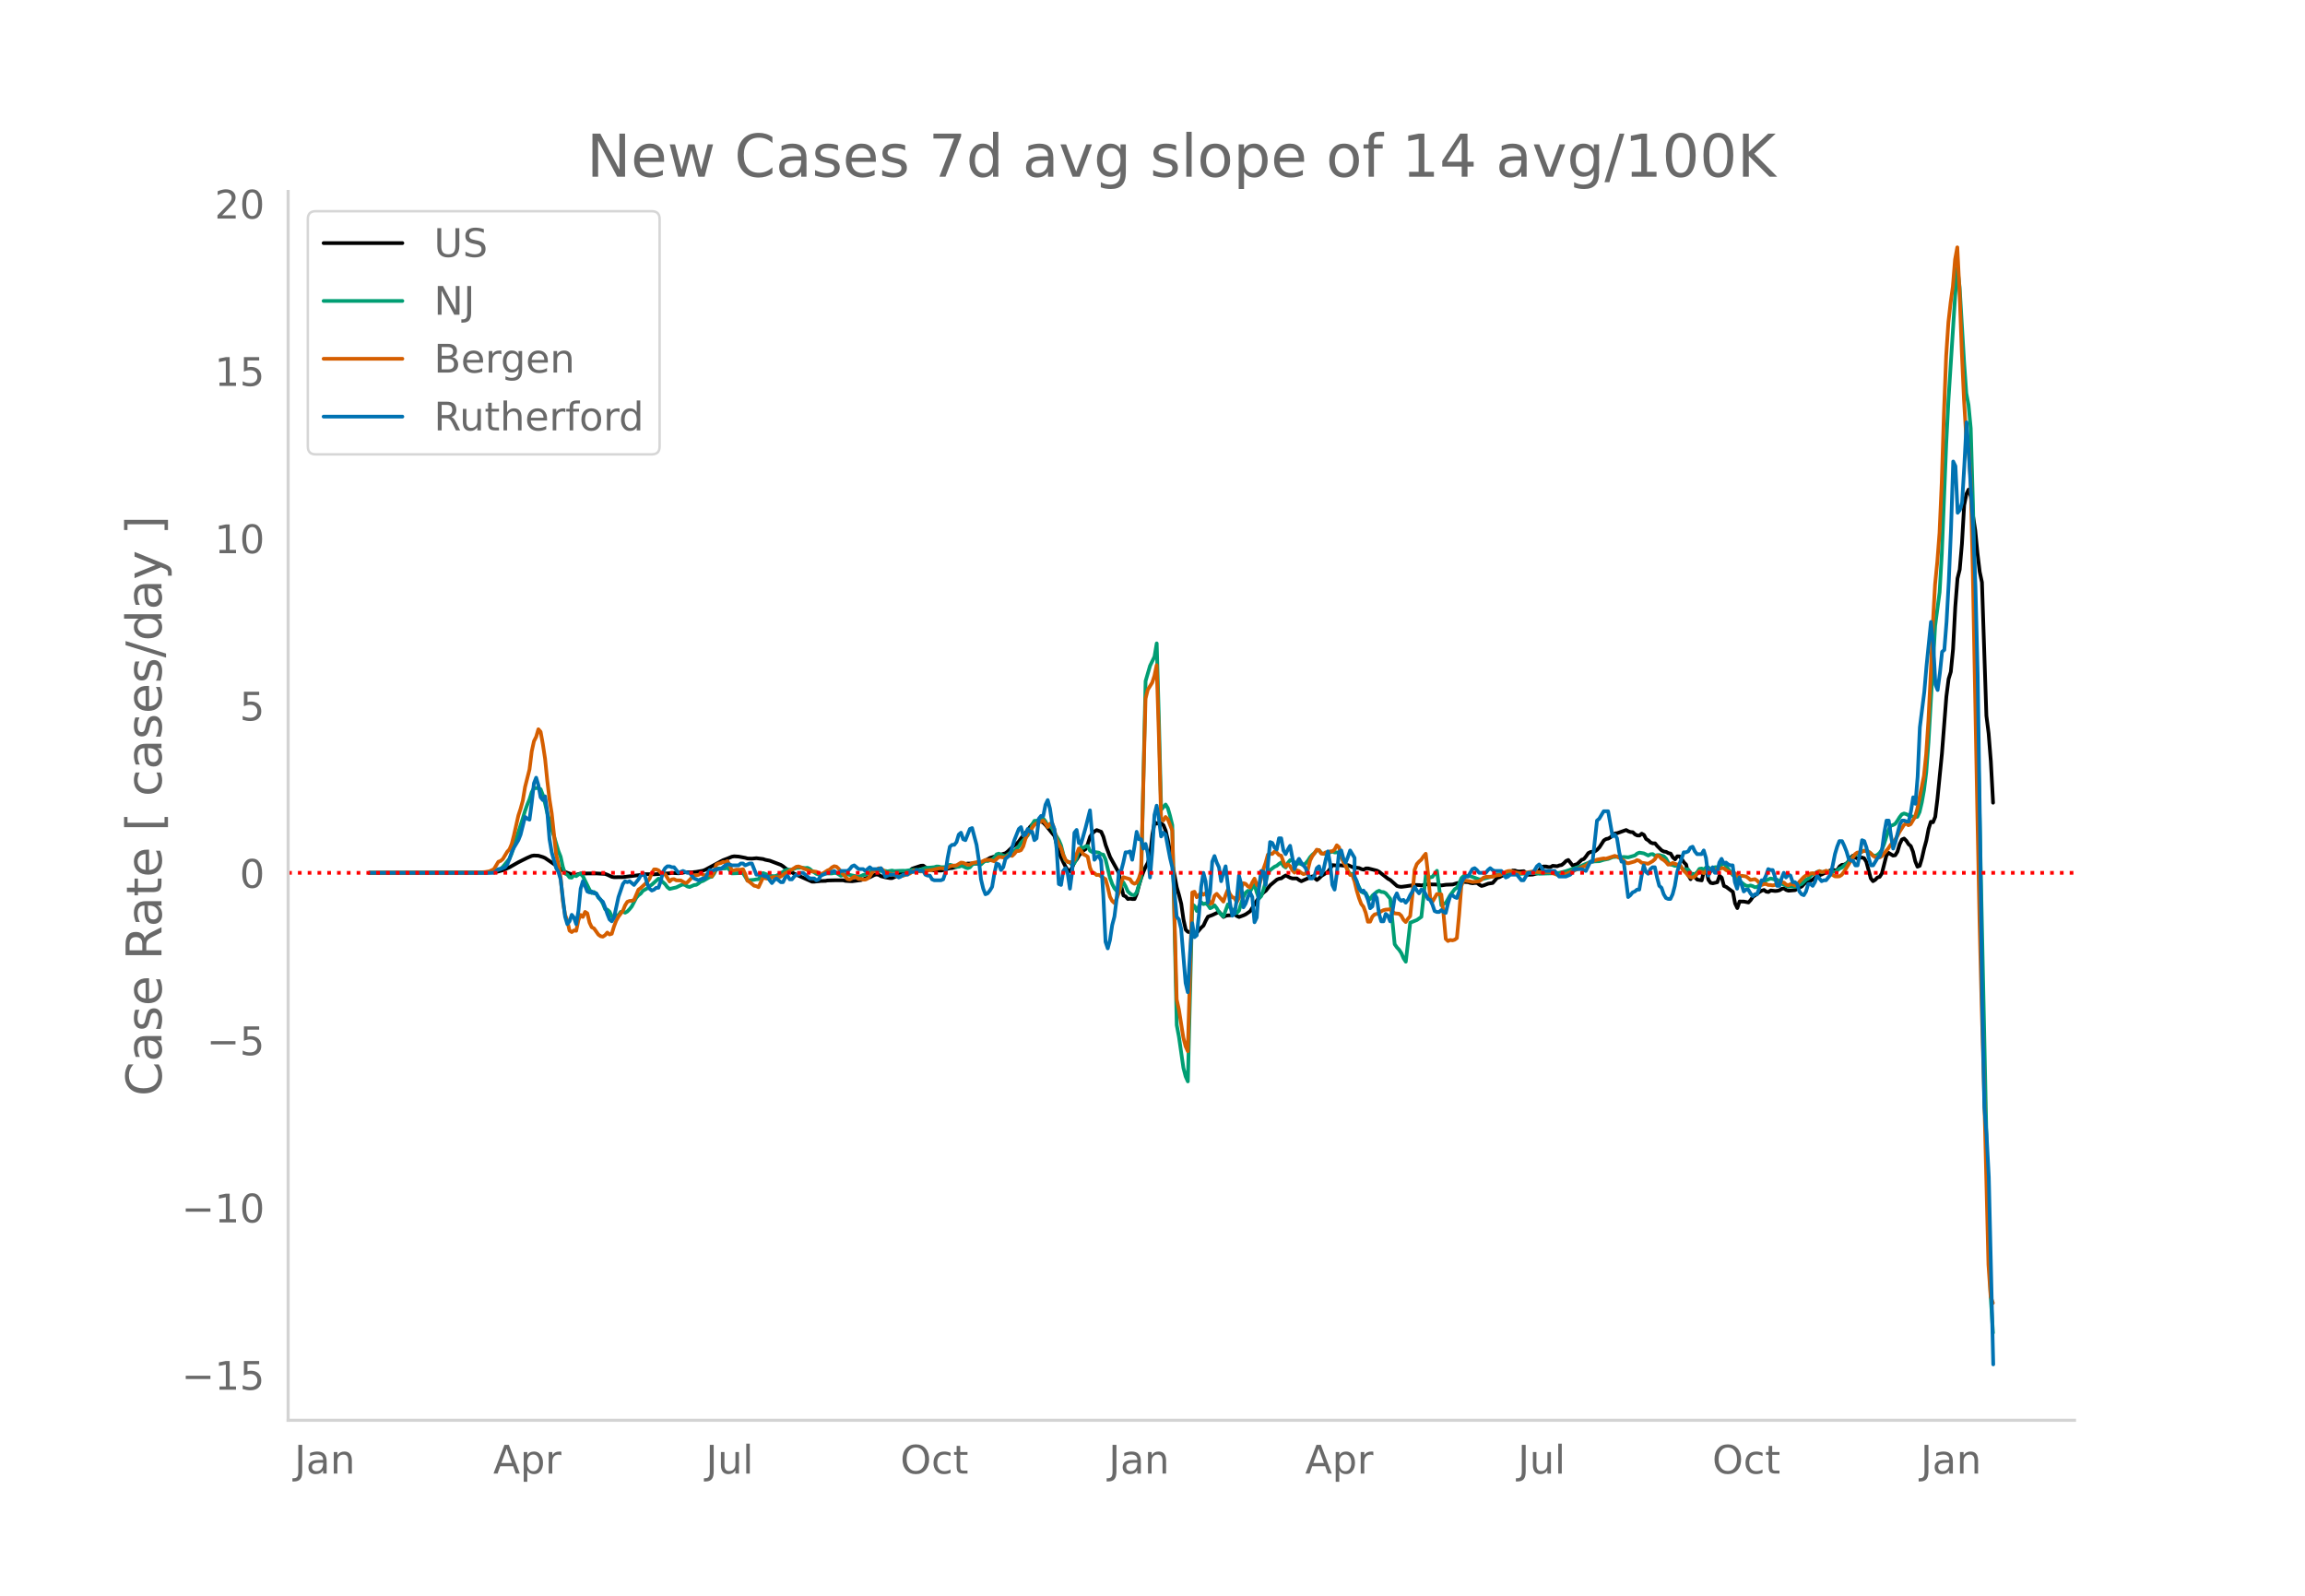 <svg height="864" viewBox="0 0 936 648" width="1248" xmlns="http://www.w3.org/2000/svg" xmlns:xlink="http://www.w3.org/1999/xlink"><defs><style>*{stroke-linecap:butt;stroke-linejoin:round}</style></defs><g id="figure_1"><path d="M0 648h936V0H0z" style="fill:#fff" id="patch_1"/><g id="axes_1"><path d="M117 576.72h725.4V77.76H117z" style="fill:none" id="patch_2"/><path clip-path="url(#p5da35a7139)" d="m149.973 354.431 47.878-.117 2.71-.134 1.807-.302 1.806-.511 2.71-1.183 3.614-2.05 1.807-.908 1.806-.892 1.807-.784.904-.157 1.806.086 1.807.545.903.391 5.42 3.699 2.71 1.97 2.71.944.904.188.903-.026 1.807-.48 6.324-.044 3.613.206.904.33 1.806.845.904.156 3.613-.038 8.13-1.01.904-.178 1.806.015 1.807.047 2.71-.195 3.614-.231.903-.15 2.71.156 2.71-.425 2.71.034 1.807-.19 2.71-.486.903-.356 7.227-3.902 1.807-.672 1.807-.75.903-.155 1.807.116 2.71.507.903.262 1.807.06 1.807-.18 2.71.34.903.314 1.807.36 4.517 1.713.903.58.903.762 2.71 1.75 1.807.904 6.324 2.818.903.003 2.71-.295 1.807-.031.903-.174 2.71-.066 3.614-.014.903.245 1.807.105.903.044 3.614-.461.903-.278.904-.438.903-.283.903-.152 1.807-.932.903-.206.904.165.903.534 1.807.46 1.807.313.903.01 1.807-.822 1.806-1.046 1.807-.065.903-.243 1.807-1.658 3.614-1.205.903-.034 1.807 1.373 2.71.617 2.71.023 1.807-.373.903-.396.903-.206.904-.057 4.516-1.22.904-.428.903-.18 1.807.02 3.613-.051.904-.663 2.71-1.598 6.323-1.915.904-.71 1.806-1.727 1.807-1.422.904-.943.903-1.284 2.71-3.284.903-1.3.904-.946.903-.72.903-.434.904-.15.903.077.904.474.903.938 3.613 4.468 1.807 6.797 1.807 3.916.903 1.786.904 1.343.903.514.903-1.734.904-2.092.903-1.047.903-1.512.904-1.14.903-.91.903-.623.904-2.16.903-2.834.904-1.363.903-.83.903-.534 1.807.697.903 2.064.904 3.319 1.806 4.875 3.614 6.537.903 5.304.904 3.766.903.4.903 1.036.904-.15.903.168.903-.023.904-2.126.903-3.465.903-3.007.904-2.454.903-2.064.904-1.68.903-2.907.903-8.392.904-5.094.903.598.903-.45.904.368.903.681.903 2.242.904 3.92 3.613 19.117.904 3.123.903 3.574.903 6.34.904 4.15.903.876.903.127.904-.205.903.725.904-.283 1.806-2.114.904-.801.903-1.96.903-1.65 1.807-.69 2.71-1.259 1.807 2.055.903-.463.904-.187.903-.029 1.807-.361.903.646.903.411 1.807-.67.904-.427 1.806-1.252 2.71-4.346 1.807-2.357.903-.918.904-.686 1.806-2.253 2.71-2.272.904-.376.903-.14.904-.663.903-.517 1.807.95.903.271 1.807-.008.903.683.904.458 1.806-.807 2.71-1.179 1.807 1.469.903-.704.904-.907 2.71-1.761 1.807-2.661 1.806.18.904-.16 1.806.192 1.807-.216 1.807.834 2.71.372.903.42.904.228.903-.517.903.005 3.614.917.903.497 3.614 2.82.903.485 2.71 2.425.904.258.903.083 1.807-.23 3.613-.546 1.807.064.903.152 1.807-.46 1.807.03 2.71.055.903.245.903.11 1.807-.267 2.71-.097 1.807-.555.903-.12 1.807-.383 1.807.123.903.293.903.145.904-.128.903-.015.904.708.903.516.903-.23 1.807-.697 1.807-.28 1.806-2.079.904-.252.903-.489.904-.29.903.038.903-.105 1.807-1.877.903.022.904.31.903.083 1.807-.15 1.807 1.47 1.806-.09 1.807-.48 1.807-2.653.903-.158.903.011.904.214.903.026.904-.53 1.806.195.904-.363.903-.152.903-.711.904-.93.903-.398 1.807 2.317.903-.4.904-.256 1.806-1.73.904-.324.903-1.113.903-1.291.904-.45 1.806-.272.904-.675.903-.974 1.807-2.79.903-.552.904-.19.903-.525.903-.922.904-.634.903-.103 3.613-1.283.904.513.903.314.904.063.903.88.903.443.904.036.903-.769.903.498.904 1.682.903.549.903.868.904.345.903-.016.904 1.104 1.806 1.786.904.436.903.136.903.52.904.168.903 1.536.903.818.904-1.244.903.044.904 1.051.903 1.382.903.914.904 4.322.903 1.586.903-2.152.904 1.4.903.942 1.807.294.903-3.958.904-.747.903 4.49.903 1.218.904.181 1.806-.425.904-2.633.903.783.903 3.37.904.375 2.71 2.011.903 4.696.904 1.894.903-2.679 1.807.038 1.806.357.904-.972.903-1.326.903-.594 1.807-1.408.904-.502.903-.267.903.691.904.127.903-.616 1.807.213.903-.073.903-.234.904-.59.903-.154.904.645.903.287 2.71-.233.903-.64 1.807-.875.903-1.014.904-.77.903-.405.904-.128.903-.492.903-.804.904-.584 1.806-.685.904-.434.903-.306 1.807-.999.903-.181.904.347.903-.284.903-1.394.904-.626.903-.061.903-.447.904-.908.903-1.558.903-.76.904.752.903.386.904-.273.903-.098.903.262.904 1.471 1.806 6.721.904 1.157.903-.555.903-.935.904-.278.903-1.4 1.807-7.158.903-1.197 1.807 1.12.903-.14.904-1.445.903-3.045.903-1.89.904-.398.903.904.904 1.386.903.779.903 2.286.904 3.841.903 2.235.903-.35.904-3.05.903-3.945.903-3.308.904-4.706.903-2.877.903.18.904-2.213.903-7.406 1.807-18.19 1.807-23.254.903-7.097.903-2.936.904-9.214.903-17.067.903-11.6.904-3.63.903-10.451.904-15.678.903-4.525.903-1.817.904 2.806.903 7.95.903 5.89.904 9.274.903 7.502.903 4.23 1.807 54.199.904 7.186.903 11.376.903 16.74h0" style="fill:none;stroke:#000;stroke-linecap:round;stroke-width:1.5" id="line2d_1"/><path clip-path="url(#p5da35a7139)" d="m149.973 354.429 46.975-.091 1.806-.11 1.807-.311 2.71-1.126.903-.756 2.71-3.339.904-2.125 1.807-5.88 2.71-8.425.903-2.983.903-2.529.904-2.166.903-2.912.904-1.623 1.806-.044.904.452.903 2.355.903 3.467.904 3.947.903 3.037.903 3.542.904 2.72 1.807 6.068.903 2.287.903 4.143.904 2.713.903.391.903 1.163.904.09.903-1.087.903.482.904-.657.903-.278.904.928 2.71 5.542.903 1.32.903-.431.904.671.903 1.613.903.844.904 1.614.903 2.234.904.2.903.817.903 1.938.904-.022.903-.492.903.018.904-1.346.903-.146.903.466.904-.5.903-.938.903-1.122 1.807-3.475.904-1.043.903-.673.903-1.157 1.807-1.014.903-.922.904-.526 2.71-2.463.903.6 1.807 1.646.903 1.22.904.72 1.806-.424.904-.2 1.806-.877.904-.346.903.27.904.574.903.216 1.807-.776.903-.107.903-.568.904-.72.903-.287 2.71-1.566.904-.139.903-1.249.903-1.72.904-.408 1.806.01.904.015.903-.334.903 1.004.904 1.331 4.517-.173 1.806 2.984 2.71-.224.904-.193.903-.067.904-1.37.903-1.103 1.807.684.903.463 1.807.119.903-.134 2.71-1.62.903-.64.904-.249 1.807.047 1.806-.76 1.807-.121 1.807.18.903-.09.903.458.904.772 1.807 1.212.903.294.903.062 1.807-.5 2.71-.025.903-.197.904.02 1.807 1.124 1.806-.52.904-.024 1.806.4 2.71.562.904-.3.903-.424 1.807-.432 1.807-1.426.903-.075.903.304h1.807l1.807-.019.903.16 1.807-.319.903.218 1.807-.1 1.807-.047.903.033 2.71-.391 1.807.01.903.012.904-.156 1.806-.662 1.807-.114 1.807-.178.903-.284.903.033.904.261 1.807-.034.903-.368.903-.588.904.24.903.385.903.256.904-.093.903-.358.903.192.904.487.903.292.904-.366.903-1.067.903-.466.904-.092.903.159.903.299.904-.912.903-.614.903.16 1.807-.684.904-.722.903-1.328.903-.289 1.807.786.903.308 1.807-1.375.903-.134.904-.635 1.807-1.844.903-1.53 2.71-3.002.903-1.563.904-2.816.903-1.499.903-.063.904-.225.903-.385.904-.251.903 1.154.903 1.844.904.131.903.806.903 1.812 1.807 3.014.903 2.174.904 3.646.903 2.503.904.366.903.518.903.87.904-.756.903-1.987.903-3.096.904-1.383.903.287.903-.605.904-.15.903 1.91.904.545.903-.028 1.807.262.903.662.903.149.904 1.956 1.806 7.52.904 2.474.903 1.743.903 1.003.904.726.903-2.575.904-1.615.903 1.63.903 2.06.904.857.903.598.903.056.904-1.134 1.806-5.967 1.807-79.808 1.807-6.21 1.807-3.698.903-5.404.903 31.61.904 35.95 1.806-2.125.904 1.464.903 3.138.904 3.734 1.806 81.245.904 4.792 1.806 12.575.904 3.463.903 2.022 1.807-71.868.903.646.904 2.006.903-1.972.903-1.546.904.731.903-.298.903.633.904 1.348.903-.412.903-.775.904 1.175.903 1.565.904 1.043.903.754 1.807-4.935.903 1.259.903.906.904.046.903 1.302.903-.932.904-3.06.903-2.587.904-1.678.903-.747.903.231.904-1.586.903-1.023.903 3.085.904 2.433.903-.976.903-2.598 1.807-6.72.903-1.272 1.807-1.359.904-.4.903-.766.903-.572.904 1.426.903.61.903-1.863.904-1.09.903-.014.903 1.106.904.532.903-.397 1.807.811.903-.783.904-1.083.903-1.406.903-.978.904-.751.903-1.103.903.04.904 1.13.903.36.904-.235.903-.07 1.807-.676.903.38.903-.032.904.187.903 1.958 1.807 2.846.903 2.627.904 1.138.903-.032 3.613 7.202.904.51.903.06.903 1.818.904.64.903-1.407 1.807-1.54.903-.423.904.48.903.057.903.486 1.807 2.215 1.807 18.47.903 1.283.904.982.903 1.355.903 2.094.904 1.385 1.806-15.844 2.71-1.075 1.807-1.29 1.807-16.846.903.318.904.53.903-.262 1.807-2.45 1.806 14.014.904-.58.903-.394 1.807-3.18 1.807-2.37.903-.603.903-1.702.904-2.195.903-.84.903-.109 1.807.149 3.614 1.315.903-.054 4.517-1.156.903-.464.903-.298 2.71-.203.904-.395.903-.18.904.02 3.613.494 2.71-.11 1.807-.302 1.807.07 1.806.277 6.324-.208 1.807-.142 2.71-.69 6.323-2.148.904-.476 1.806-.739.904-.404 1.806-.207 1.807-.079 1.807-.556 1.807-.365 1.806-.727 1.807-.163 1.807.19.903-.093 1.807.155 1.807-.508.903-.269.903-.774.904-.373 1.806.299 1.807.882.903-.506.904-.083.903.646.904-.212.903-.045 1.807.528.903.938.903 1.636.904.744.903.206.903.375.904-.202.903-.389.904 1.275.903.962.903-.318.904.147.903 1.317.903.804.904-.323.903-.713.903-1.364.904-.158.903.435.904-.877.903-.015.903.884.904-.646.903-.298.903-.01.904.13.903-1.198.903-.595 3.614 4.857.903.773.904 1.576.903.852.903-.153.904.738.903.547.903.114.904-.227.903.28.903.459.904-.174 2.71-1.916.903-.741 1.807-.751.903.198.904.332h.903l.903.748.904.901.903.342.904.514.903.315.903-.171.904.06.903.23.903-.297.904-.554.903-.413 1.807-1.735.903-.431.904-1.117.903-.804.903-.165.904-.62.903-.28.903.418 1.807-.426.903.253.904.103.903-.134.904.017.903-.514.903-.766.904-.384 2.71-2.324 1.806-2.234 1.807-1.019.904-.265.903-.626.903-.446.904.016.903.368 1.807 1.505.903.25.903-.41.904-.785.903-1.273.904-2.234 1.806-5.739.904-1.79.903-.285.903-.474.904-1.239.903-1.461.903-1.16.904-.367.903.257.904.447.903.322 1.807.503.903-.187.903-1.951.904-3.86.903-5.046.903-7.216.904-12.17 2.71-47.307 1.807-13.624.903-15.71 1.807-44.942.903-17.727 2.71-42.238.903-11.066.904 7.739 1.807 30.403.903 12.707.903 4.742.904 9.576.903 30.848 6.324 297.26.903 24.868.903 14.254h0" style="fill:none;stroke:#009e73;stroke-linecap:round;stroke-width:1.5" id="line2d_2"/><path clip-path="url(#p5da35a7139)" d="m149.973 354.429 43.361-.09 3.614-.222 1.806-.313 1.807-.847 1.807-3.02.903-.342.903-.736 1.807-3.005.904-.989.903-2.142.903-3.517 1.807-8.069.903-2.744.904-3.324.903-5.474 1.807-7.147.903-7.303.904-4.142.903-1.792.903-3.08.904 1.027.903 4.998.903 5.912.904 8.991.903 7.541.903 5.719 1.807 16.792.904 3.808.903 5.392.903 9.623.904 5.48.903 2.53.903 3.948.904.602.903-.669.903.149.904-4.291.903-2.164.904.818.903-2.03.903.572.904 3.77.903 1.89.903.446 1.807 2.55.903.64.904.171.903-.595.904-1.063.903.773.903-.29.904-2.96.903-2.365.903-1.613 1.807-2.402.903-2.202.904-1.435.903-.35.903-.074.904-.305 1.807-4.216.903-.655 1.807-1.666.903-.825.903-1.331.904-2.187.903-1.554.903.022.904.357.903.974.904.722.903-.112 1.807 2.938.903-.833.903-.112.904.484 1.806.044 1.807 1.034.904-.253 2.71-2.878.903.008.903-.164.904-.565.903.52.903.238.904-.32.903.179.904.558.903-1.8.903-2.99.904-.438.903-.156.903-.462.904.09.903-.44.903 1.592.904 2.29.903-.14.904-.26 1.806-.008.904-.2.903 1.903.903 2.752.904.542 1.806 1.518.904.185.903.41 1.807-3.89 1.807.446.903-.134.903-.401.904-.156.903.148.903-.022.904-.312 1.806-1.346.904-.432.903-.654.904-.402 1.806-1.152.904-.112.903.305 1.807.825 2.71.923.903-.008.904.127 1.806.862.904-.223 1.806-1.197.904-.387.903-.84.903-.484.904.186.903.833.904 1.175 1.806 2 .904 1.02.903.156.903-.506.904-.64.903.305.903.647.904-.015.903.29.904-.007.903-.402.903-.9.904-1.539.903-.67.903-.341.904-.759.903.097.903.67.904.825.903.528.904.007 1.806.588.904.46.903.231.903-.26.904-.097 1.806-.795.904-.082.903-.759.904-.58 1.806.394.904.067 2.71-.394 1.806-.193 2.71-.647.904-.104 1.807.252 1.806-.966.904-.253 1.806-.171 1.807-1.116.903.09 1.807.766.904-.008.903-.64 1.807-.364.903-.2.903.126 1.807-.855 1.807-.045 1.807.61.903-.96.903-.795.904.03.903.156.903-.008.904-.714.903-.238.903.32.904-.84.903-1.13.904-.008.903-.372.903-1.547.904-2.982.903-2.157.903-.662.904-1.65.903-1.272.903-.61 2.71-1.138.904 1.19.903 1.435.904-1.301.903-.313.903 2.767.904 3.867.903 1.941.903 1.621.904 2.841.903 1.874.904.937.903.082.903-.067.904-.952 1.806-4.544.904.9.903 1.398.903.44.904.616.903 4.358.904 2.127.903.156.903.766.904-.074 2.71 1.748.903 3.257.903 3.882.904 1.74.903.818.903-1.777.904-2.432.903-4.038.904-2.253 2.71.818.903 1.368.903.476.904-.431.903-1.77.903-2.886 1.807-70.07.904-3.606 1.806-2.9.904-2.752.903-4.321.903 28.892.904 33.585.903.58.903-1.42.904.877 1.807 4.596 1.806 68.597.904 4.157 1.806 11.393.904 3.503.903 1.993 1.807-64.447.903-.32.904 2.216 1.806-1.777.904.78.903-.624.903 1.42.904 2.863.903-.29.903-2.952.904-.781 2.71 3.146.903-2.625.904-2.21.903 1.882.903 1.213.904.26.903 1.71.903-1.688.904-4.023.903-1.986.904.26.903 1.004.903.484.904-2.053.903-1.54.903 2.477.904.73 1.806-7.118.904-2.52.903-3.295.903-.343.904.038.903-.975.904.41.903 1.003.903.268.904 2.544.903 1.822.903-.804.904.7.903 1.65.903.982.904-.96.903.313.904.751.903.476.903-.223.904-1.614.903-3.674.903-1.77.904-1.212.903-1.413.903.216.904 1.331.903.12.904-.596.903.082.903-.476.904-.03.903-.699.903-1.732.904.788.903 3.651.903 2.447.904 1.532.903 2.053.904 1.576.903.09.903 2.543.904 3.785.903 2.99.903 2.387.904 1.123.903 2.424.903 3.652.904-.03.903-2.023.904-.915.903-.215.903-.402.904-.67.903-.445.903-.209 1.807-.133 1.807 1.636 1.807.156.903.81.903 1.666.904.893.903-1.331.903-1.057.904-8.507.903-10.308.903-2.335.904-.996.903-.803.904-1.332.903-1.056.903 7.831.904 10.077.903 1.606 1.807-3.145 1.806.148.904 8.025.903 10.017.903.878.904-.424.903.163.904-.26.903-.677.903-9.385.904-11.705.903-2.514.903.275 1.807.305.903.23 2.71-.267.904-.64.903-.848.904-.32 2.71-.051 1.806-.58.904-.06.903-.275 1.807-1.064.903-.29.904-.074 3.613.937.903-.015.904-.17.903-.038 2.71-.469 2.71.253 3.614-.082.903.06 2.71 1.078.904.127.903-.052 1.807-.357 8.13-3.451 1.807-1.443 2.71-.959 2.71-.498.903.126 3.614-1.153.903.313 1.807.981.903.64.903.825.904.26 2.71-.765.903-.55.904.304.903.759 2.71.424 1.807-1.034.903-.796.904-1.502.903.335.903.974.904.528.903.78.903 1.08.904-.172.903-.498 1.807.625.903-.067 1.807 2.625.903.825.904 1.086.903.7.903.11.904-.438 1.806-2.067.904.267.903.469.904-.803.903-.58.903.565 2.71-.818.904-.067.903-.365.903.052.904.751 2.71 1.473.903-.193.904.87.903.699.903-.536 1.807.29.903.618.904.788 1.806-.32.904.603.903 1.003.904.774.903-.357.903-.045.904.394.903.015.903.164.904-.193.903-.662 1.807-.432.903.112.904.81.903.328.903-.469.904-.06.903.61.903-.342.904-1.204 1.806-1.897.904-.676.903-.164.904-.617.903-.112.903.38 1.807-1.235.903.387.904-.104.903-.432.903.298.904.654.903.803.904.536.903.052.903-.075.904-.58.903-1.19 4.517-7.228.903-.647.904-.052 1.806-.588.904.06.903.23.903.566.904 1.026.903.617 1.807.156.903-.513 2.71-3.242.904-1.346 1.806-2.045.904-1.495.903-1.755 1.807-2.834.903-.632.904.751.903-.387 1.807-3.041.903-3.22 2.71-13.364.903-8.843.904-13.542.903-18.116.903-21.225.904-16.048.903-9.118.904-11.795.903-20.48.903-28.32.904-23.173.903-13.61.903-7.957.904-6.507.903-11.014.903-4.908.904 17.856.903 24.013.904 19.901.903 15.037.903 3.875.904 13.981.903 38.106 1.807 96.292.903 44.59.903 35.653.904 31.242 1.807 72.509.903 13.014.903 2.596h0" style="fill:none;stroke:#d55e00;stroke-linecap:round;stroke-width:1.5" id="line2d_3"/><path clip-path="url(#p5da35a7139)" d="M149.973 354.429h50.588l1.807-1.515h.903l1.807-.758.903-1.136.904-2.273.903-2.65.903-1.895 1.807-3.03.903-2.272 1.807-7.197.903.757.904.38.903-6.819.904-7.954.903-2.272.903 3.03.904 4.924.903 1.136.903-1.515.904 6.44.903 10.983.903 5.303 1.807 6.44.904 1.514.903 3.03 1.807 15.151.903 3.03.903-1.136.904-2.651.903 1.136.903 2.651.904-5.302.903-9.09.904-3.031.903 1.894.903 2.272.904.38.903-.38.903.758h.904l.903 1.515.903 1.136.904.758.903 2.272.904 2.652.903 2.272.903.758.904-1.515 1.806-8.333 1.807-5.303.903-1.136.904.379.903-.38 1.807 1.516 1.807-2.273.903-1.515.903-1.136.904 1.515.903 3.03.903 1.894.904.758.903-.38.903-.757h.904l.903-2.651.904-3.788.903-1.515.903-.757h.904l.903.378h.903l1.807 2.273 1.807-.758 1.807.758h.903l1.807 2.273 1.806.757 1.807-.757h.903l.904-1.894.903-1.515.904.378 1.806-.757h1.807l1.807-1.515.903-.379h.903l.904.379h2.71l.903-.758h.904l.903.758 1.807-.758h.903l1.807 4.546h1.807l1.806.757h.904l.903 1.515.903 1.136.904-1.136.903-.757 1.807 1.515h.903l.903-1.894.904-.758.903 1.515h.904l.903-1.136.903-.757h.904l.903-.758h.903l2.71 2.273h1.807l.904.757.903-.379.903-1.515 2.71-1.136h.904l1.806-.758.904.758h.903l.904-.758h2.71l.903-.757.903-1.136.904-.38 1.806 1.516h1.807l.904.757 1.806-1.515.904.758h2.71l.903-.379.903 1.515.904 1.894 1.807-.757h1.806l.904.378.903.758.903-.379.904-.757h1.806l.904-1.137h1.807l.903-.757.903.378h1.807l.903 1.516.904.378h.903l.903 1.515.904.38h2.71l.903-.38.904-2.651.903-6.06.903-4.546.904-.757h.903l.903-1.136.904-3.03.903-.758.903 2.651.904.38 1.807-4.546.903-.379 1.807 6.818.903 6.06.903 7.954.904 3.788.903 2.273.903-.38.904-1.135.903-1.515.904-5.303.903-4.167.903.38.904 2.272.903-1.137.903-3.409 1.807-1.515 1.807-6.06 1.807-4.545.903-.758.903 3.41.904-.38.903-2.272.903 1.136h.904l.903 3.41.903-.758.904-7.955.903-1.136h.904l.903-4.545.903-1.894.904 3.409.903 6.06.903 2.273.904 7.954.903 14.393.903.379.904-5.682.903-1.136.904 2.273.903 6.06.903-6.818.904-15.908.903-1.136.903 5.302.904.38 1.806-6.44 1.807-7.196 1.807 20.074.903-1.136.904-.379.903 1.894.903 14.014.904 18.939.903 2.651.903-3.409.904-6.06.903-3.409.903-7.196.904-10.985.903-.379.904-3.408.903-4.167h.903l.904-.379.903 3.41.903-5.304.904-6.06.903 3.03h.903l.904 3.788.903-1.894.904 3.788.903 9.848.903-10.606.904-14.772.903-3.787.903 5.302.904 7.197.903-1.515.903.758 1.807 9.469.904 3.787 1.806 20.075.904 1.136.903 3.788 1.807 21.969.903 3.787.903-15.908.904-12.12.903 5.681.904-.757.903-8.333.903-11.363.904-5.682.903 3.409.903 8.712.904-4.167.903-12.5.903-2.272.904 2.652.903 1.893.904 5.682.903-3.409.903-2.651 1.807 15.15.903 4.924.904-.757.903-5.682.903-9.848.904 3.41.903 9.468.904-1.515.903-2.651.903-1.894.904 1.894.903 10.227.903-1.894.904-12.12.903-6.819.903.38.904 5.302.903-7.954.903-9.47.904.38.903 1.893.904.758.903-4.545h.903l.904 4.924.903 1.515.903-1.894.904-1.515 1.806 9.469.904-2.651.903-1.516.904 1.516 1.806 2.272.904 2.273.903 1.894h.903l.904-1.137.903-3.03.903-.757.904 3.409.903-1.894.904-4.167.903-3.409.903 4.924.904 8.712.903 1.894.903-6.44.904-8.71.903-.758.903 3.408.904 1.516.903-2.273.904-2.651 1.806 3.03v7.575l.904 1.894.903 3.03.903 1.136.904-.378.903 1.515.903 2.272.904 3.41.903-.758.904-4.924.903 1.515.903 6.439.904 3.03h.903l.903-3.03.904.757.903 2.273.903-3.788.904-5.681.903-1.894.904 2.273.903.757.903-.379.904 1.137.903-1.137.903-1.894.904-1.515.903-1.893.903 1.515.904 1.136.903-1.515.904.379.903 1.515.903 1.894.904.378.903 1.894.903 2.652.904.378h.903l.903-.757.904.757.903.38.903-3.789.904-3.03.903-.379.904.758.903.379.903-2.652.904-3.409.903-1.893.903-.758h.904l1.806-3.03.904-.379.903.758.904 1.136h2.71l.903-1.136.903-.758.904.758.903.378h2.71l.904 1.137.903 1.515.903-.379.904-.757h2.71l1.806 2.272h.904l1.807-3.03h1.806l.904-1.136.903-1.515.903-.758.904 1.136.903 1.515h4.517l1.807 2.273h2.71l1.806-.757 1.807-2.273h2.71l1.807.757 1.807-3.787h.903l1.807-16.666.903-.758 1.807-3.03h1.807l1.806 10.227.904-.757.903 1.515.903 5.681.904 3.788h.903l1.807 14.393.903-.758.904-1.136.903-.379.903-.757h.904l.903-5.303.903-4.545.904 2.651.903.758.903-1.894.904-.758h.903l.904 4.167.903 3.409.903.757.904 2.652.903 1.515.903.379h.904l.903-1.894.903-3.41.904-5.302.903-3.409.904-2.273.903-2.65h.903l.904-.38.903-1.515.903-.379.904 1.894.903 1.137h1.807l.903-1.515.904 3.03.903 7.196.903-1.515.904-1.894.903 2.273h.903l.904-4.166.903-1.516.903 1.894.904-.378.903.757.904.379h.903l.903 6.818.904 2.651.903-4.545 1.807 5.681.903-.757h.903l.904 1.515.903 1.136.903-.757h.904l.903-2.652.904-3.03h.903l.903-1.894.904-2.651.903.379h.903l.904 2.651.903 3.788h.903l.904-3.03.903-2.273.904 1.894.903-1.136.903.378.904 2.652h.903l.903.757.904 3.03.903 1.137.903.378.904-1.515.903-3.03h.904l.903.758.903-1.515.904-2.652 1.806 2.273.904-.379h.903l1.807-2.272.903-3.788.904-4.545.903-3.03.903-2.273H748l.903 1.894.903 2.272.904 3.03.903.758h.903l.904 1.894h.903l.904-4.545.903-5.682.903.379.904 2.651.903 4.167.903 3.03h.904l1.806-3.03.904-.758.903-2.651.904-6.818.903-4.924h.903l.904 6.06.903 5.303.903-2.651 1.807-7.197.903-1.515h.904l.903.379h.904l.903-4.167.903-5.681.904 2.651.903-10.984.903-20.075 1.807-14.393.903-10.606 1.807-17.802.903 8.712.904 16.666.903 2.272.904-6.817.903-8.712.903-.758.904-11.363.903-16.287.903-21.21.904-27.65.903 1.893.903 18.938.904-1.136.903-3.03.904-15.15.903-17.424.903 12.5 1.807 31.058.903 23.105.904 35.983.903 59.467.903 72.345.904 43.558.903 11.363.904 17.045 1.806 76.132h0" style="fill:none;stroke:#0072b2;stroke-linecap:round;stroke-width:1.5" id="line2d_4"/><path clip-path="url(#p5da35a7139)" d="M117 354.429h725.4" style="fill:none;stroke:red;stroke-dasharray:1.5,2.475;stroke-dashoffset:0;stroke-width:1.5" id="line2d_5"/><path d="M117 576.72V77.76" style="fill:none;stroke:#d3d3d3;stroke-linecap:square;stroke-linejoin:miter;stroke-width:1.25" id="patch_3"/><path d="M117 576.72h725.4" style="fill:none;stroke:#d3d3d3;stroke-linecap:square;stroke-linejoin:miter;stroke-width:1.25" id="patch_4"/><g id="matplotlib.axis_1"><g id="xtick_1"><g style="fill:#696969" transform="matrix(.16 0 0 -.16 119.573 598.378)" id="text_1"><defs><path d="M9.813 72.906h9.859V5.078q0-13.187-5-19.14-5-5.954-16.094-5.954h-3.75v8.297h3.078q6.531 0 9.219 3.672Q9.813-4.39 9.813 5.078z" id="DejaVuSans-74"/><path d="M34.281 27.484q-10.89 0-15.093-2.484-4.204-2.484-4.204-8.5 0-4.781 3.157-7.594 3.156-2.797 8.562-2.797 7.485 0 12 5.297 4.516 5.297 4.516 14.078v2zm17.922 3.72V0H43.22v8.297Q40.14 3.328 35.547.953q-4.594-2.375-11.234-2.375-8.391 0-13.36 4.719Q6 8.016 6 15.922q0 9.219 6.172 13.906 6.187 4.688 18.437 4.688h12.61v.89q0 6.203-4.078 9.594-4.078 3.39-11.453 3.39-4.688 0-9.141-1.124-4.438-1.125-8.531-3.375v8.312q4.921 1.906 9.562 2.844 4.64.953 9.031.953 11.875 0 17.735-6.156 5.86-6.14 5.86-18.64z" id="DejaVuSans-97"/><path d="M54.89 33.016V0h-8.984v32.719q0 7.765-3.031 11.61-3.031 3.858-9.078 3.858-7.281 0-11.484-4.64-4.204-4.625-4.204-12.64V0H9.08v54.688h9.03v-8.5q3.235 4.937 7.594 7.374Q30.078 56 35.797 56q9.422 0 14.25-5.828 4.844-5.828 4.844-17.156z" id="DejaVuSans-110"/></defs><use xlink:href="#DejaVuSans-74"/><use x="29.492" xlink:href="#DejaVuSans-97"/><use x="90.771" xlink:href="#DejaVuSans-110"/></g></g><g id="xtick_2"><g style="fill:#696969" transform="matrix(.16 0 0 -.16 200.271 598.378)" id="text_2"><defs><path d="M34.188 63.188 20.797 26.906h26.812zm-5.579 9.718h11.188L67.578 0h-10.25l-6.64 18.703h-32.86L11.188 0H.78z" id="DejaVuSans-65"/><path d="M18.11 8.203v-29H9.077v75.484h9.031v-8.296q2.844 4.875 7.157 7.234Q29.594 56 35.594 56q9.968 0 16.187-7.906 6.235-7.907 6.235-20.797T51.78 6.484q-6.218-7.906-16.187-7.906-6 0-10.328 2.375-4.313 2.375-7.157 7.25zm30.578 19.094q0 9.906-4.079 15.547-4.078 5.64-11.203 5.64-7.14 0-11.218-5.64-4.079-5.64-4.079-15.547 0-9.906 4.078-15.547 4.079-5.64 11.22-5.64 7.124 0 11.202 5.64t4.078 15.547z" id="DejaVuSans-112"/><path d="M41.11 46.297q-1.516.875-3.297 1.281Q36.03 48 33.89 48q-7.625 0-11.703-4.953-4.079-4.953-4.079-14.234V0H9.08v54.688h9.03v-8.5q2.844 4.984 7.375 7.39Q30.031 56 36.531 56q.922 0 2.047-.125 1.125-.11 2.484-.36z" id="DejaVuSans-114"/></defs><use xlink:href="#DejaVuSans-65"/><use x="68.408" xlink:href="#DejaVuSans-112"/><use x="131.885" xlink:href="#DejaVuSans-114"/></g></g><g id="xtick_3"><g style="fill:#696969" transform="matrix(.16 0 0 -.16 286.665 598.378)" id="text_3"><defs><path d="M8.5 21.578v33.11h8.984V21.922q0-7.766 3.016-11.656 3.031-3.875 9.094-3.875 7.265 0 11.484 4.64 4.234 4.64 4.234 12.656v31h8.985V0h-8.984v8.406Q42.047 3.422 37.718 1q-4.313-2.422-10.032-2.422-9.421 0-14.312 5.86Q8.5 10.296 8.5 21.578zM31.11 56z" id="DejaVuSans-117"/><path d="M9.422 75.984h8.984V0H9.422z" id="DejaVuSans-108"/></defs><use xlink:href="#DejaVuSans-74"/><use x="29.492" xlink:href="#DejaVuSans-117"/><use x="92.871" xlink:href="#DejaVuSans-108"/></g></g><g id="xtick_4"><g style="fill:#696969" transform="matrix(.16 0 0 -.16 365.594 598.378)" id="text_4"><defs><path d="M39.406 66.219q-10.75 0-17.078-8.016-6.312-8-6.312-21.828 0-13.766 6.312-21.781 6.328-8 17.078-8 10.735 0 17.016 8 6.281 8.015 6.281 21.781 0 13.828-6.281 21.828-6.281 8.016-17.016 8.016zm0 8q15.328 0 24.5-10.281 9.188-10.282 9.188-27.563 0-17.234-9.188-27.516-9.172-10.28-24.5-10.28-15.375 0-24.593 10.25-9.204 10.265-9.204 27.546t9.204 27.563q9.218 10.28 24.593 10.28z" id="DejaVuSans-79"/><path d="M48.781 52.594v-8.407q-3.812 2.11-7.64 3.157-3.828 1.047-7.735 1.047-8.75 0-13.593-5.547-4.829-5.532-4.829-15.547 0-10.016 4.829-15.563 4.843-5.53 13.593-5.53 3.907 0 7.735 1.046 3.828 1.047 7.64 3.156V2.094Q45.016.344 40.984-.531q-4.015-.89-8.562-.89-12.36 0-19.64 7.765-7.266 7.765-7.266 20.953 0 13.375 7.343 21.031Q20.22 56 33.016 56q4.14 0 8.093-.86 3.953-.843 7.672-2.546z" id="DejaVuSans-99"/><path d="M18.313 70.219V54.688h18.5v-6.985h-18.5V18.016q0-6.688 1.828-8.594 1.828-1.906 7.453-1.906h9.218V0h-9.218q-10.407 0-14.36 3.875-3.953 3.89-3.953 14.14v29.688H2.687v6.984h6.594V70.22z" id="DejaVuSans-116"/></defs><use xlink:href="#DejaVuSans-79"/><use x="78.711" xlink:href="#DejaVuSans-99"/><use x="133.691" xlink:href="#DejaVuSans-116"/></g></g><g id="xtick_5"><g style="fill:#696969" transform="matrix(.16 0 0 -.16 450.204 598.378)" id="text_5"><use xlink:href="#DejaVuSans-74"/><use x="29.492" xlink:href="#DejaVuSans-97"/><use x="90.771" xlink:href="#DejaVuSans-110"/></g></g><g id="xtick_6"><g style="fill:#696969" transform="matrix(.16 0 0 -.16 529.999 598.378)" id="text_6"><use xlink:href="#DejaVuSans-65"/><use x="68.408" xlink:href="#DejaVuSans-112"/><use x="131.885" xlink:href="#DejaVuSans-114"/></g></g><g id="xtick_7"><g style="fill:#696969" transform="matrix(.16 0 0 -.16 616.392 598.378)" id="text_7"><use xlink:href="#DejaVuSans-74"/><use x="29.492" xlink:href="#DejaVuSans-117"/><use x="92.871" xlink:href="#DejaVuSans-108"/></g></g><g id="xtick_8"><g style="fill:#696969" transform="matrix(.16 0 0 -.16 695.322 598.378)" id="text_8"><use xlink:href="#DejaVuSans-79"/><use x="78.711" xlink:href="#DejaVuSans-99"/><use x="133.691" xlink:href="#DejaVuSans-116"/></g></g><g id="xtick_9"><g style="fill:#696969" transform="matrix(.16 0 0 -.16 779.93 598.378)" id="text_9"><use xlink:href="#DejaVuSans-74"/><use x="29.492" xlink:href="#DejaVuSans-97"/><use x="90.771" xlink:href="#DejaVuSans-110"/></g></g></g><g id="matplotlib.axis_2"><g id="ytick_1"><g style="fill:#696969" transform="matrix(.16 0 0 -.16 73.733 564.326)" id="text_10"><defs><path d="M10.594 35.5h62.593v-8.297H10.594z" id="DejaVuSans-8722"/><path d="M12.406 8.297h16.11v55.625l-17.532-3.516v8.985l17.438 3.515h9.86V8.296H54.39V0H12.406z" id="DejaVuSans-49"/><path d="M10.797 72.906h38.719v-8.312H19.828v-17.86q2.14.735 4.281 1.094 2.157.36 4.313.36 12.203 0 19.328-6.688 7.14-6.688 7.14-18.11 0-11.765-7.328-18.296-7.328-6.516-20.656-6.516-4.593 0-9.36.781-4.75.782-9.827 2.344v9.922q4.39-2.39 9.078-3.563 4.687-1.171 9.906-1.171 8.453 0 13.375 4.437 4.938 4.438 4.938 12.063 0 7.609-4.938 12.047-4.922 4.453-13.375 4.453-3.953 0-7.89-.875-3.922-.875-8.016-2.735z" id="DejaVuSans-53"/></defs><use xlink:href="#DejaVuSans-8722"/><use x="83.789" xlink:href="#DejaVuSans-49"/><use x="147.412" xlink:href="#DejaVuSans-53"/></g></g><g id="ytick_2"><g style="fill:#696969" transform="matrix(.16 0 0 -.16 73.733 496.387)" id="text_11"><defs><path d="M31.781 66.406q-7.61 0-11.453-7.5Q16.5 51.422 16.5 36.375q0-14.984 3.828-22.484 3.844-7.5 11.453-7.5 7.672 0 11.5 7.5 3.844 7.5 3.844 22.484 0 15.047-3.844 22.531-3.828 7.5-11.5 7.5zm0 7.813q12.266 0 18.735-9.703 6.468-9.688 6.468-28.141 0-18.406-6.468-28.11-6.47-9.687-18.735-9.687-12.25 0-18.718 9.688-6.47 9.703-6.47 28.109 0 18.453 6.47 28.14Q19.53 74.22 31.78 74.22z" id="DejaVuSans-48"/></defs><use xlink:href="#DejaVuSans-8722"/><use x="83.789" xlink:href="#DejaVuSans-49"/><use x="147.412" xlink:href="#DejaVuSans-48"/></g></g><g id="ytick_3"><g style="fill:#696969" transform="matrix(.16 0 0 -.16 83.912 428.447)" id="text_12"><use xlink:href="#DejaVuSans-8722"/><use x="83.789" xlink:href="#DejaVuSans-53"/></g></g><g id="ytick_4"><use xlink:href="#DejaVuSans-48" style="fill:#696969" transform="matrix(.16 0 0 -.16 97.32 360.508)" id="text_13"/></g><g id="ytick_5"><use xlink:href="#DejaVuSans-53" style="fill:#696969" transform="matrix(.16 0 0 -.16 97.32 292.568)" id="text_14"/></g><g id="ytick_6"><g style="fill:#696969" transform="matrix(.16 0 0 -.16 87.14 224.629)" id="text_15"><use xlink:href="#DejaVuSans-49"/><use x="63.623" xlink:href="#DejaVuSans-48"/></g></g><g id="ytick_7"><g style="fill:#696969" transform="matrix(.16 0 0 -.16 87.14 156.69)" id="text_16"><use xlink:href="#DejaVuSans-49"/><use x="63.623" xlink:href="#DejaVuSans-53"/></g></g><g id="ytick_8"><g style="fill:#696969" transform="matrix(.16 0 0 -.16 87.14 88.75)" id="text_17"><defs><path d="M19.188 8.297h34.421V0H7.33v8.297q5.609 5.812 15.296 15.594 9.703 9.797 12.188 12.64 4.734 5.313 6.609 9 1.89 3.688 1.89 7.25 0 5.813-4.078 9.469-4.078 3.672-10.625 3.672-4.64 0-9.797-1.61-5.14-1.609-11-4.89v9.969Q13.767 71.78 18.938 73q5.188 1.219 9.485 1.219 11.328 0 18.062-5.672 6.735-5.656 6.735-15.125 0-4.5-1.688-8.531-1.672-4.016-6.125-9.485-1.218-1.422-7.765-8.187-6.532-6.766-18.453-18.922z" id="DejaVuSans-50"/></defs><use xlink:href="#DejaVuSans-50"/><use x="63.623" xlink:href="#DejaVuSans-48"/></g></g><g style="fill:#696969" transform="matrix(0 -.2 -.2 0 65.573 445.117)" id="text_18"><defs><path d="M64.406 67.281v-10.39q-4.984 4.64-10.625 6.922-5.64 2.296-11.984 2.296-12.5 0-19.14-7.64-6.641-7.64-6.641-22.094 0-14.406 6.64-22.047 6.64-7.64 19.14-7.64 6.345 0 11.985 2.296 5.64 2.297 10.625 6.938V5.609Q59.234 2.094 53.437.33q-5.78-1.75-12.218-1.75-16.563 0-26.094 10.124-9.516 10.14-9.516 27.672 0 17.578 9.516 27.703 9.531 10.14 26.094 10.14 6.531 0 12.312-1.734 5.797-1.734 10.875-5.203z" id="DejaVuSans-67"/><path d="M44.281 53.078v-8.5q-3.797 1.953-7.906 2.922-4.094.984-8.5.984-6.688 0-10.031-2.047-3.344-2.046-3.344-6.156 0-3.125 2.39-4.906 2.391-1.781 9.626-3.39l3.078-.688q9.562-2.047 13.593-5.781 4.032-3.735 4.032-10.422 0-7.625-6.032-12.078-6.03-4.438-16.578-4.438-4.39 0-9.156.86Q10.688.296 5.422 2v9.281q4.984-2.594 9.812-3.89 4.829-1.282 9.579-1.282 6.343 0 9.75 2.172 3.421 2.172 3.421 6.125 0 3.656-2.468 5.61-2.453 1.953-10.813 3.765l-3.125.735q-8.344 1.75-12.062 5.39-3.704 3.64-3.704 9.985 0 7.718 5.47 11.906Q16.75 56 26.811 56q4.97 0 9.36-.734 4.406-.72 8.11-2.188z" id="DejaVuSans-115"/><path d="M56.203 29.594v-4.39H14.891q.593-9.282 5.593-14.142 5-4.859 13.938-4.859 5.172 0 10.031 1.266 4.86 1.265 9.656 3.812v-8.5Q49.266.734 44.187-.344 39.11-1.422 33.892-1.422q-13.094 0-20.735 7.61-7.64 7.625-7.64 20.625 0 13.421 7.25 21.296Q20.016 56 32.328 56q11.031 0 17.453-7.11 6.422-7.093 6.422-19.296zm-8.984 2.64q-.094 7.36-4.125 11.75-4.032 4.407-10.672 4.407-7.516 0-12.031-4.25-4.516-4.25-5.203-11.97z" id="DejaVuSans-101"/><path d="M44.39 34.188q3.172-1.079 6.172-4.594 3-3.516 6.032-9.672L66.609 0H56l-9.313 18.703q-3.624 7.328-7.015 9.719-3.39 2.39-9.25 2.39h-10.75V0h-9.86v72.906h22.266q12.5 0 18.656-5.234 6.157-5.219 6.157-15.766 0-6.89-3.203-11.437-3.204-4.532-9.297-6.282zM19.673 64.797V38.922h12.406q7.125 0 10.766 3.297 3.64 3.297 3.64 9.687 0 6.39-3.64 9.64-3.64 3.25-10.766 3.25z" id="DejaVuSans-82"/><path d="M8.594 75.984h20.703V69H17.578V-6.203h11.719v-6.984H8.594z" id="DejaVuSans-91"/><path d="M25.39 72.906h8.297L8.297-9.28H0z" id="DejaVuSans-47"/><path d="M45.406 46.39v29.594h8.985V0h-8.985v8.203Q42.578 3.328 38.25.953q-4.313-2.375-10.375-2.375-9.906 0-16.14 7.906-6.22 7.922-6.22 20.813 0 12.89 6.22 20.797Q17.968 56 27.874 56q6.063 0 10.375-2.375 4.328-2.36 7.156-7.234zm-30.61-19.093q0-9.906 4.079-15.547 4.078-5.64 11.203-5.64 7.125 0 11.219 5.64 4.11 5.64 4.11 15.547 0 9.906-4.11 15.547-4.094 5.64-11.219 5.64-7.125 0-11.203-5.64-4.078-5.64-4.078-15.547z" id="DejaVuSans-100"/><path d="M32.172-5.078q-3.797-9.766-7.422-12.735-3.61-2.984-9.656-2.984H7.906v7.516h5.282q3.703 0 5.75 1.765Q21-9.766 23.483-3.219l1.61 4.094-22.11 53.813H12.5l17.094-42.766 17.093 42.766h9.516z" id="DejaVuSans-121"/><path d="M30.422 75.984v-89.171H9.719v6.984H21.39V69H9.719v6.984z" id="DejaVuSans-93"/></defs><use xlink:href="#DejaVuSans-67"/><use x="69.824" xlink:href="#DejaVuSans-97"/><use x="131.104" xlink:href="#DejaVuSans-115"/><use x="183.203" xlink:href="#DejaVuSans-101"/><use x="244.727" xlink:href="#DejaVuSans-32"/><use x="276.514" xlink:href="#DejaVuSans-82"/><use x="343.746" xlink:href="#DejaVuSans-97"/><use x="405.025" xlink:href="#DejaVuSans-116"/><use x="444.234" xlink:href="#DejaVuSans-101"/><use x="505.758" xlink:href="#DejaVuSans-32"/><use x="537.545" xlink:href="#DejaVuSans-91"/><use x="576.559" xlink:href="#DejaVuSans-32"/><use x="608.346" xlink:href="#DejaVuSans-99"/><use x="663.326" xlink:href="#DejaVuSans-97"/><use x="724.605" xlink:href="#DejaVuSans-115"/><use x="776.705" xlink:href="#DejaVuSans-101"/><use x="838.229" xlink:href="#DejaVuSans-115"/><use x="890.328" xlink:href="#DejaVuSans-47"/><use x="924.02" xlink:href="#DejaVuSans-100"/><use x="987.496" xlink:href="#DejaVuSans-97"/><use x="1048.775" xlink:href="#DejaVuSans-121"/><use x="1107.955" xlink:href="#DejaVuSans-32"/><use x="1139.742" xlink:href="#DejaVuSans-93"/></g></g><g style="fill:#696969" transform="matrix(.24 0 0 -.24 238.224 71.76)" id="text_19"><defs><path d="M9.813 72.906h13.28l32.329-60.984v60.984h9.562V0h-13.28L19.39 60.984V0H9.813z" id="DejaVuSans-78"/><path d="M4.203 54.688h8.985l11.234-42.672 11.172 42.672h10.593l11.235-42.672 11.187 42.672h8.985L63.28 0H52.688L40.922 44.828 29.109 0H18.5z" id="DejaVuSans-119"/><path d="M8.203 72.906h46.875v-4.203L28.61 0H18.312L43.22 64.594H8.203z" id="DejaVuSans-55"/><path d="M2.984 54.688H12.5L29.594 8.797l17.093 45.89h9.516L35.687 0H23.485z" id="DejaVuSans-118"/><path d="M45.406 27.984q0 9.766-4.031 15.125-4.016 5.375-11.297 5.375-7.219 0-11.25-5.375-4.031-5.359-4.031-15.125 0-9.718 4.031-15.093t11.25-5.375q7.281 0 11.297 5.375 4.031 5.375 4.031 15.093zm8.985-21.203q0-13.953-6.203-20.765Q42-20.797 29.203-20.797q-4.734 0-8.937.703-4.203.703-8.157 2.172v8.735q3.954-2.141 7.813-3.157 3.86-1.031 7.86-1.031 8.843 0 13.234 4.61 4.39 4.609 4.39 13.937v4.453q-2.781-4.844-7.125-7.234Q33.938 0 27.875 0 17.828 0 11.672 7.656q-6.156 7.672-6.156 20.328 0 12.688 6.156 20.344Q17.828 56 27.875 56q6.063 0 10.406-2.39 4.344-2.391 7.125-7.22v8.297h8.985z" id="DejaVuSans-103"/><path d="M30.61 48.39q-7.22 0-11.422-5.64-4.204-5.64-4.204-15.453 0-9.813 4.172-15.453 4.188-5.64 11.453-5.64 7.188 0 11.375 5.655 4.203 5.672 4.203 15.438 0 9.719-4.203 15.406-4.187 5.688-11.375 5.688zm0 7.61q11.718 0 18.406-7.625 6.703-7.61 6.703-21.078 0-13.422-6.703-21.078-6.688-7.64-18.407-7.64-11.765 0-18.437 7.64-6.656 7.656-6.656 21.078 0 13.469 6.656 21.078Q18.844 56 30.609 56z" id="DejaVuSans-111"/><path d="M37.11 75.984V68.5h-8.594q-4.828 0-6.72-1.953-1.874-1.953-1.874-7.031v-4.828h14.797v-6.985H19.922V0H10.89v47.703H2.297v6.984h8.594V58.5q0 9.125 4.25 13.297 4.25 4.187 13.468 4.187z" id="DejaVuSans-102"/><path d="M37.797 64.313 12.89 25.39h24.906zm-2.594 8.593H47.61V25.391h10.407v-8.203H47.609V0h-9.812v17.188H4.89v9.515z" id="DejaVuSans-52"/><path d="M9.813 72.906h9.859V42.094L52.39 72.906h12.703L28.906 38.922 67.672 0H54.688L19.672 35.11V0h-9.86z" id="DejaVuSans-75"/></defs><use xlink:href="#DejaVuSans-78"/><use x="74.805" xlink:href="#DejaVuSans-101"/><use x="136.328" xlink:href="#DejaVuSans-119"/><use x="218.115" xlink:href="#DejaVuSans-32"/><use x="249.902" xlink:href="#DejaVuSans-67"/><use x="319.727" xlink:href="#DejaVuSans-97"/><use x="381.006" xlink:href="#DejaVuSans-115"/><use x="433.105" xlink:href="#DejaVuSans-101"/><use x="494.629" xlink:href="#DejaVuSans-115"/><use x="546.729" xlink:href="#DejaVuSans-32"/><use x="578.516" xlink:href="#DejaVuSans-55"/><use x="642.139" xlink:href="#DejaVuSans-100"/><use x="705.615" xlink:href="#DejaVuSans-32"/><use x="737.402" xlink:href="#DejaVuSans-97"/><use x="798.682" xlink:href="#DejaVuSans-118"/><use x="857.861" xlink:href="#DejaVuSans-103"/><use x="921.338" xlink:href="#DejaVuSans-32"/><use x="953.125" xlink:href="#DejaVuSans-115"/><use x="1005.225" xlink:href="#DejaVuSans-108"/><use x="1033.008" xlink:href="#DejaVuSans-111"/><use x="1094.189" xlink:href="#DejaVuSans-112"/><use x="1157.666" xlink:href="#DejaVuSans-101"/><use x="1219.189" xlink:href="#DejaVuSans-32"/><use x="1250.977" xlink:href="#DejaVuSans-111"/><use x="1312.158" xlink:href="#DejaVuSans-102"/><use x="1347.363" xlink:href="#DejaVuSans-32"/><use x="1379.15" xlink:href="#DejaVuSans-49"/><use x="1442.773" xlink:href="#DejaVuSans-52"/><use x="1506.396" xlink:href="#DejaVuSans-32"/><use x="1538.184" xlink:href="#DejaVuSans-97"/><use x="1599.463" xlink:href="#DejaVuSans-118"/><use x="1658.643" xlink:href="#DejaVuSans-103"/><use x="1722.119" xlink:href="#DejaVuSans-47"/><use x="1755.811" xlink:href="#DejaVuSans-49"/><use x="1819.434" xlink:href="#DejaVuSans-48"/><use x="1883.057" xlink:href="#DejaVuSans-48"/><use x="1946.68" xlink:href="#DejaVuSans-75"/></g><g id="legend_1"><path d="M128.2 184.5h136.45q3.2 0 3.2-3.2V88.96q0-3.2-3.2-3.2H128.2q-3.2 0-3.2 3.2v92.34q0 3.2 3.2 3.2z" style="fill:none;opacity:.8;stroke:#ccc;stroke-linejoin:miter" id="patch_5"/><path d="M131.4 98.718h32" style="fill:none;stroke:#000;stroke-linecap:round;stroke-width:1.5" id="line2d_6"/><g style="fill:#696969" transform="matrix(.16 0 0 -.16 176.2 104.317)" id="text_20"><defs><path d="M8.688 72.906h9.921V28.61q0-11.718 4.235-16.875 4.25-5.14 13.781-5.14 9.469 0 13.719 5.14 4.25 5.157 4.25 16.875v44.297H64.5V27.391q0-14.25-7.063-21.532-7.046-7.28-20.812-7.28-13.828 0-20.89 7.28-7.047 7.282-7.047 21.532z" id="DejaVuSans-85"/><path d="M53.516 70.516V60.89q-5.61 2.687-10.594 4-4.984 1.328-9.625 1.328-8.047 0-12.422-3.125t-4.375-8.89q0-4.845 2.906-7.313 2.907-2.453 11.016-3.97l5.953-1.218q11.031-2.11 16.281-7.406 5.25-5.297 5.25-14.172 0-10.61-7.11-16.078-7.093-5.469-20.812-5.469-5.172 0-11.015 1.172Q13.14.922 6.89 3.219v10.156q6-3.36 11.765-5.078 5.766-1.703 11.328-1.703 8.438 0 13.032 3.312 4.593 3.328 4.593 9.485 0 5.359-3.297 8.39-3.296 3.032-10.812 4.547L27.484 33.5q-11.03 2.188-15.968 6.875-4.922 4.688-4.922 13.047 0 9.672 6.812 15.234 6.813 5.563 18.766 5.563 5.14 0 10.453-.938 5.328-.922 10.89-2.765z" id="DejaVuSans-83"/></defs><use xlink:href="#DejaVuSans-85"/><use x="73.193" xlink:href="#DejaVuSans-83"/></g><path d="M131.4 122.203h32" style="fill:none;stroke:#009e73;stroke-linecap:round;stroke-width:1.5" id="line2d_8"/><g style="fill:#696969" transform="matrix(.16 0 0 -.16 176.2 127.802)" id="text_21"><use xlink:href="#DejaVuSans-78"/><use x="74.805" xlink:href="#DejaVuSans-74"/></g><path d="M131.4 145.688h32" style="fill:none;stroke:#d55e00;stroke-linecap:round;stroke-width:1.5" id="line2d_10"/><g style="fill:#696969" transform="matrix(.16 0 0 -.16 176.2 151.287)" id="text_22"><defs><path d="M19.672 34.813V8.108H35.5q7.953 0 11.781 3.297 3.844 3.297 3.844 10.078 0 6.844-3.844 10.078-3.828 3.25-11.781 3.25zm0 29.984V42.828h14.61q7.218 0 10.75 2.703 3.546 2.719 3.546 8.282 0 5.515-3.547 8.25-3.531 2.734-10.75 2.734zm-9.86 8.11h25.204q11.28 0 17.375-4.688Q58.5 63.53 58.5 54.89q0-6.703-3.125-10.657-3.125-3.953-9.188-4.922 7.282-1.562 11.313-6.53 4.031-4.954 4.031-12.376 0-9.765-6.64-15.093Q48.25 0 35.984 0H9.812z" id="DejaVuSans-66"/></defs><use xlink:href="#DejaVuSans-66"/><use x="68.604" xlink:href="#DejaVuSans-101"/><use x="130.127" xlink:href="#DejaVuSans-114"/><use x="169.49" xlink:href="#DejaVuSans-103"/><use x="232.967" xlink:href="#DejaVuSans-101"/><use x="294.49" xlink:href="#DejaVuSans-110"/></g><path d="M131.4 169.173h32" style="fill:none;stroke:#0072b2;stroke-linecap:round;stroke-width:1.5" id="line2d_12"/><g style="fill:#696969" transform="matrix(.16 0 0 -.16 176.2 174.773)" id="text_23"><defs><path d="M54.89 33.016V0h-8.984v32.719q0 7.765-3.031 11.61-3.031 3.858-9.078 3.858-7.281 0-11.484-4.64-4.204-4.625-4.204-12.64V0H9.08v75.984h9.03V46.188q3.235 4.937 7.594 7.374Q30.078 56 35.797 56q9.422 0 14.25-5.828 4.844-5.828 4.844-17.156z" id="DejaVuSans-104"/></defs><use xlink:href="#DejaVuSans-82"/><use x="64.982" xlink:href="#DejaVuSans-117"/><use x="128.361" xlink:href="#DejaVuSans-116"/><use x="167.57" xlink:href="#DejaVuSans-104"/><use x="230.949" xlink:href="#DejaVuSans-101"/><use x="292.473" xlink:href="#DejaVuSans-114"/><use x="333.586" xlink:href="#DejaVuSans-102"/><use x="368.791" xlink:href="#DejaVuSans-111"/><use x="429.973" xlink:href="#DejaVuSans-114"/><use x="469.336" xlink:href="#DejaVuSans-100"/></g></g></g></g><defs><clipPath id="p5da35a7139"><path d="M117 77.76h725.4v498.96H117z"/></clipPath></defs></svg>